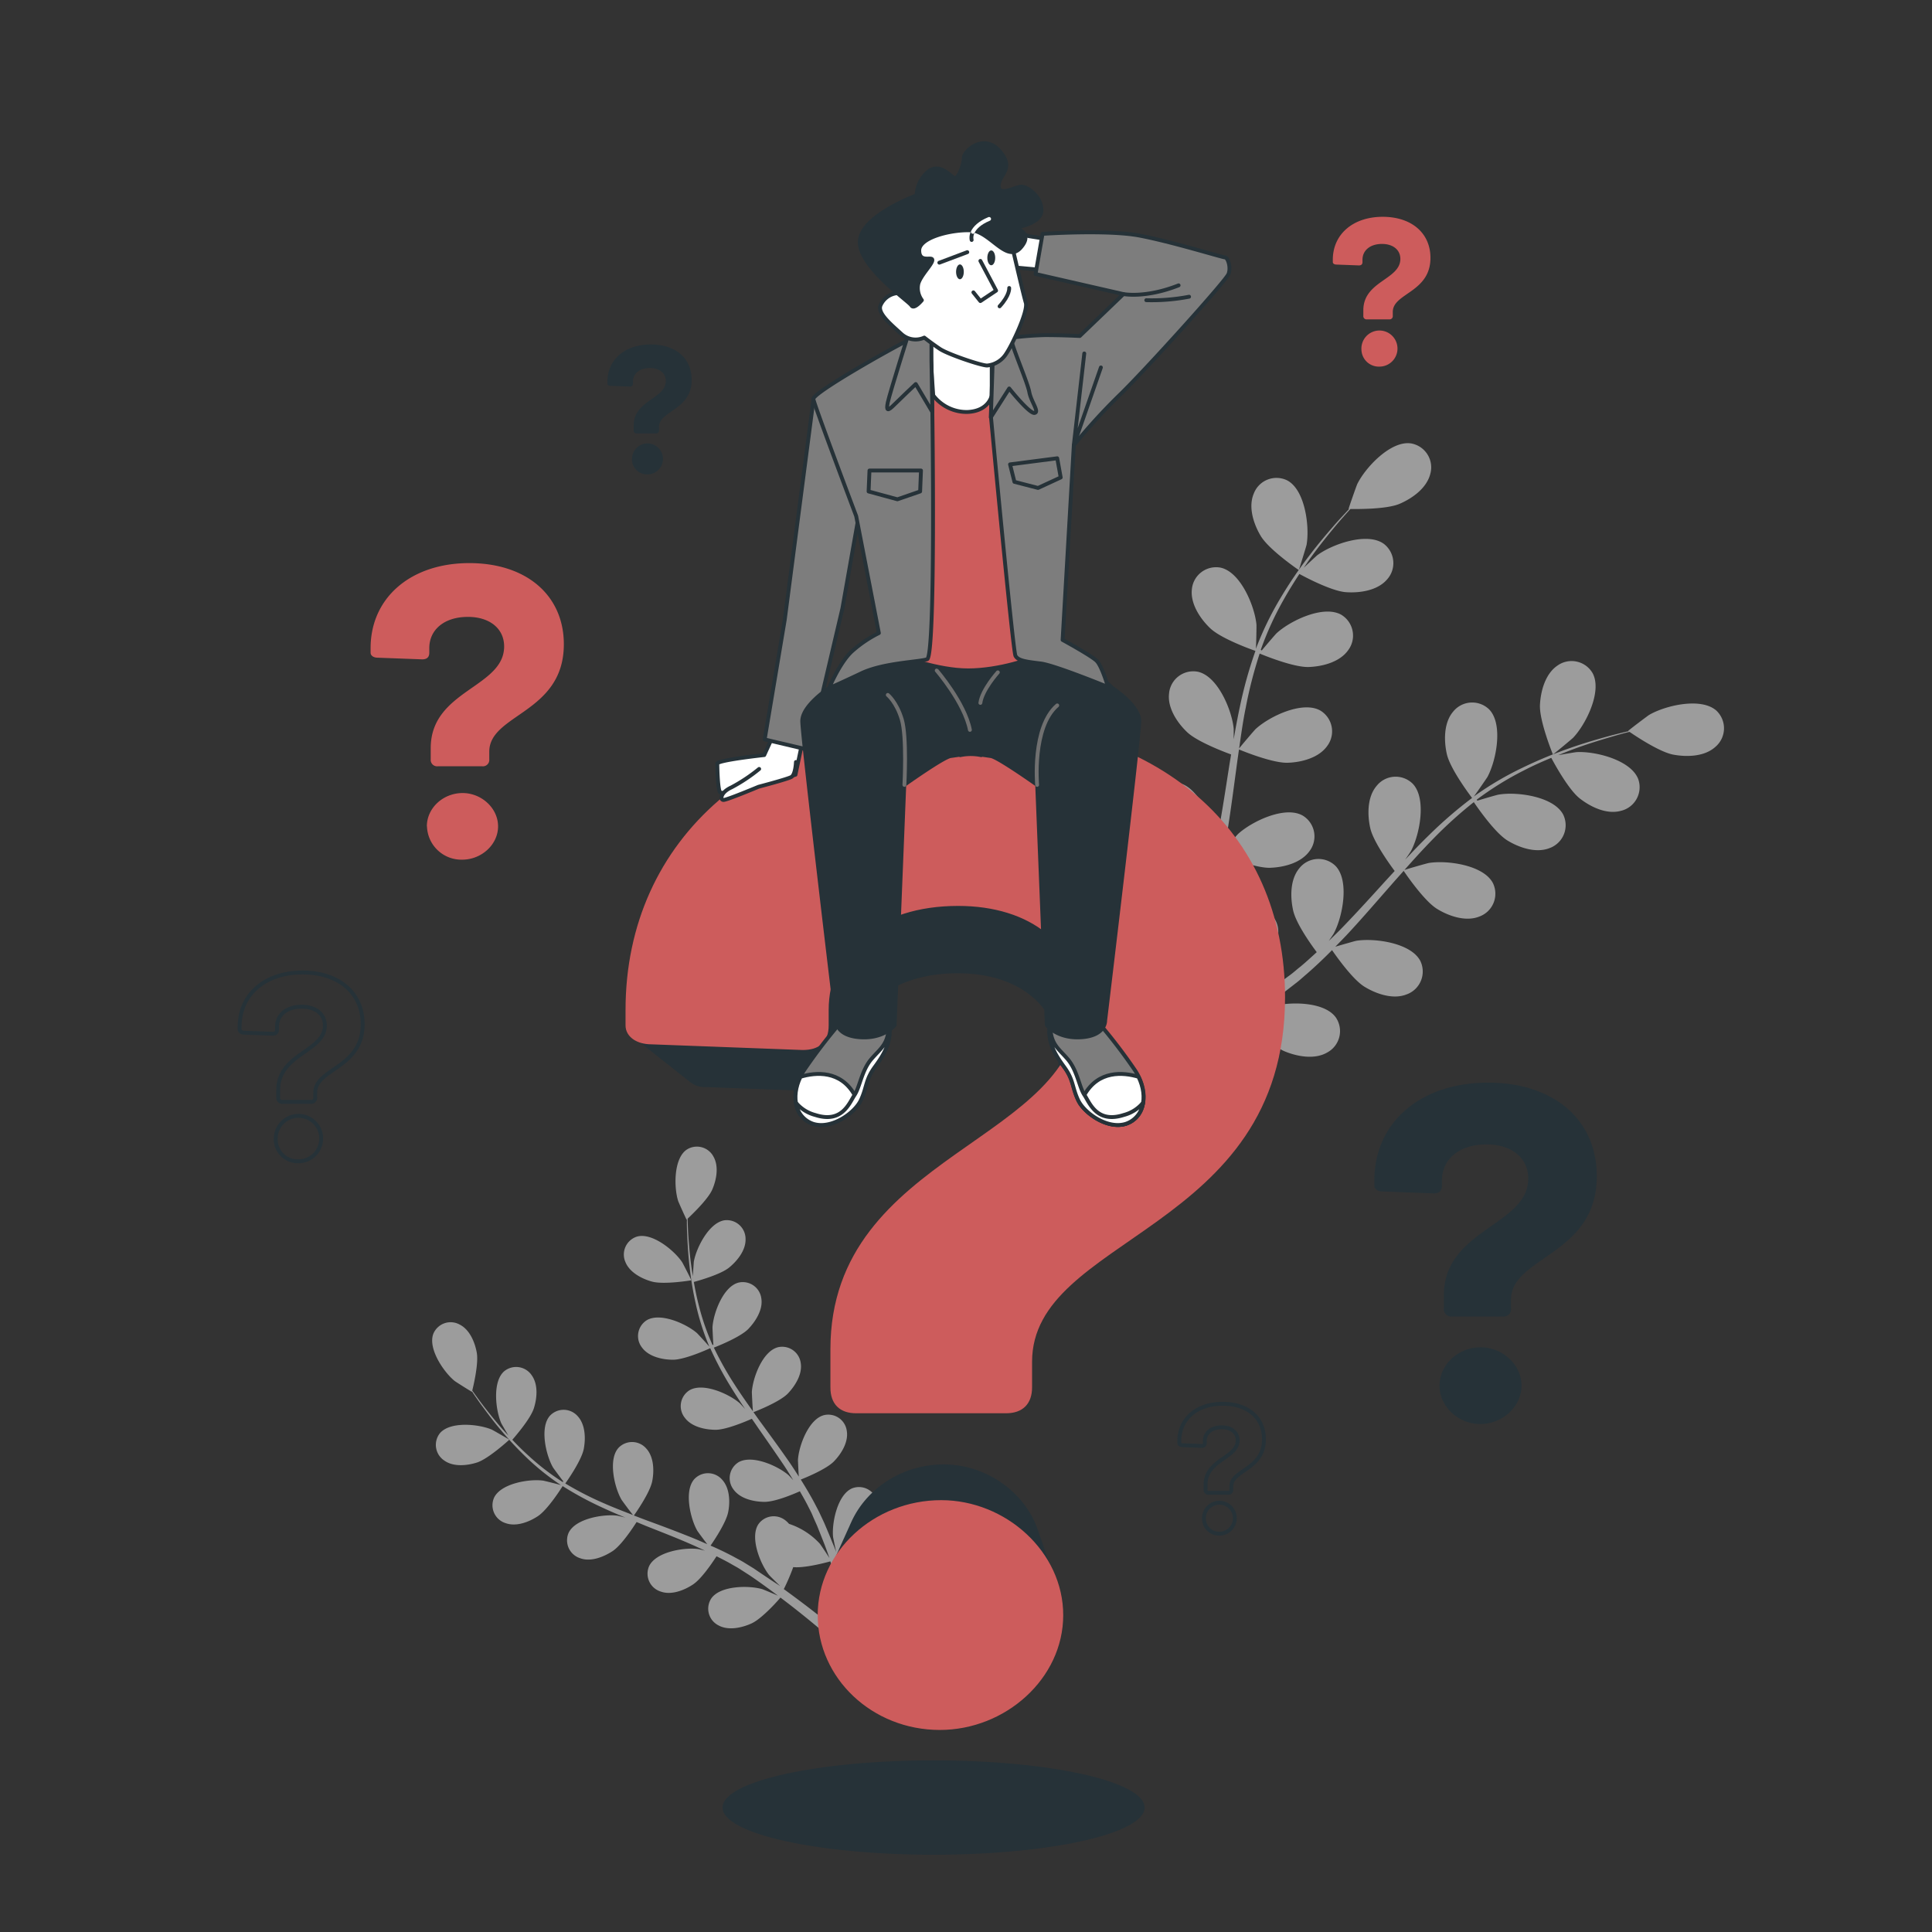<svg xmlns="http://www.w3.org/2000/svg" viewBox="0 0 500 500"><rect x="0" y="0" width="500" height="500" fill="#333333" stroke="none"/><g fill="#9c9c9c"><path d="M123.5 378.48c3-1 8.32-5.89 8.32-5.9s-4.28-2.49-4.57-2.61c-3.37-1.42-10.72-2.18-13.39.93A4.86 4.86 0 0 0 115 378c2.36 1.68 5.9 1.32 8.5.48Zm55.41-47.14c.07 0-2.2-4.43-2.38-4.7-2-3-7.74-7.73-11.68-6.61a4.86 4.86 0 0 0-3 6.57c1.07 2.68 4.22 4.34 6.86 5.07 3.1.86 10.19-.32 10.2-.33Z"/><path d="M139.19 392.39c2.58-1.69 6.14-7.34 6.42-7.79a85.51 85.51 0 0 0 10.06 5.46c2 .94 4.08 1.83 6.16 2.69-1-.26-1.91-.47-2-.49-3.63-.48-10.92.73-12.67 4.43a4.85 4.85 0 0 0 3 6.58c2.72 1 6-.31 8.33-1.81s5.45-6.29 6.26-7.56l2.4 1c3.85 1.53 7.69 3 11.42 4.64 1.31.56 2.58 1.17 3.86 1.76-.9-.22-1.65-.4-1.77-.41-3.63-.48-10.91.73-12.67 4.43a4.84 4.84 0 0 0 3 6.57c2.73 1 6.05-.31 8.33-1.81s5.14-5.82 6.12-7.32c1.28.65 2.57 1.3 3.79 2 .82.49 1.65.9 2.45 1.44l2.38 1.53c1.47 1 3 2.08 4.42 3.12 1 .72 1.92 1.42 2.86 2.12-1.3-.57-3.87-1.65-4.1-1.71-3.51-1-10.9-.93-13.19 2.46a4.84 4.84 0 0 0 1.94 6.95c2.54 1.37 6 .61 8.51-.53 2.73-1.25 7-6.08 7.48-6.69 1.55 1.17 3.05 2.32 4.44 3.43 4.06 3.21 7.44 6.1 10 8.36l2-1.82c-2.68-2.26-6.26-5.2-10.57-8.46a331.35 331.35 0 0 0-5-3.7 53.26 53.26 0 0 0 2.44-5.69c3.07.31 8.85-1.28 9.6-1.49.65 1.83 1.26 3.62 1.81 5.31 1.58 4.83 2.79 9 3.68 12.31l2.24-2c-.93-3.09-2.13-6.86-3.62-11.11-.65-1.86-1.38-3.83-2.16-5.85.69-.39 6.25-3.63 8-6.07 1.59-2.22 3-5.49 2.14-8.26a4.86 4.86 0 0 0-6.45-3.23c-3.77 1.61-5.27 8.84-4.94 12.48 0 .22.5 2.53.82 4-.32-.83-.62-1.63-1-2.47-.66-1.68-1.37-3.33-2.12-5.11-.4-.85-.79-1.7-1.2-2.56s-.89-1.73-1.34-2.61c-1.07-2-2.26-4-3.51-6 1.47-.58 6.64-2.72 8.56-4.68s3.8-5 3.36-7.83a4.84 4.84 0 0 0-5.88-4.17c-4 1-6.55 7.94-6.77 11.59 0 .22.12 2.86.22 4.31-.76-1.18-1.51-2.36-2.31-3.53-2.32-3.37-4.78-6.71-7.21-10.05-.75-1-1.48-2.05-2.21-3.08.52-.2 6.72-2.61 8.87-4.8 1.91-2 3.8-5 3.37-7.84a4.85 4.85 0 0 0-5.89-4.17c-4 1-6.55 7.94-6.77 11.59 0 .28.18 4.07.28 5-1.62-2.27-3.21-4.54-4.69-6.84a83.63 83.63 0 0 1-5.42-9.65c.24-.09 6.72-2.58 8.92-4.83 1.91-2 3.8-5 3.37-7.83a4.84 4.84 0 0 0-5.88-4.17c-4 1-6.55 7.94-6.77 11.59 0 .24.13 3.13.23 4.5l-.22.06a61.73 61.73 0 0 1-3.62-10.53c-.51-2-.89-3.91-1.22-5.78 1.25-.34 7-1.95 9.18-3.76s4.32-4.53 4.21-7.42a4.86 4.86 0 0 0-5.4-4.79c-4.05.57-7.38 7.17-8 10.78 0 .19-.16 2.22-.23 3.7-.13-.85-.29-1.72-.4-2.54-.43-3.07-.64-5.9-.81-8.41-.08-1.43-.12-2.73-.15-3.94 1.05-1 5.27-5 6.37-7.53s1.75-6 .32-8.52a4.85 4.85 0 0 0-7-1.77c-3.34 2.38-3.25 9.77-2.14 13.26.1.3 2.13 4.84 2.19 4.79l.06-.06c0 1.16 0 2.41.08 3.78.11 2.52.25 5.37.62 8.46a86.28 86.28 0 0 0 1.66 9.9 62.56 62.56 0 0 0 3.42 10.71l.06.12c-.78-.91-3.05-3.38-3.25-3.55-2.76-2.4-9.51-5.41-13-3.29a4.84 4.84 0 0 0-1.15 7.12c1.74 2.31 5.21 3.08 7.95 3.09 3.08 0 9.16-2.75 9.65-3a85.78 85.78 0 0 0 5.38 10.11c1.16 1.89 2.39 3.77 3.65 5.63-.7-.76-1.33-1.44-1.43-1.53-2.76-2.39-9.51-5.41-13-3.29a4.84 4.84 0 0 0-1.15 7.12c1.73 2.32 5.21 3.08 7.95 3.09s8-2.24 9.38-2.85c.49.71 1 1.43 1.47 2.14 2.36 3.39 4.73 6.78 7 10.16.79 1.2 1.52 2.4 2.25 3.6-.62-.68-1.15-1.24-1.24-1.32-2.76-2.4-9.51-5.41-13-3.29a4.84 4.84 0 0 0-1.14 7.12c1.73 2.31 5.21 3.08 7.94 3.09s7.5-2 9.14-2.74c.72 1.25 1.44 2.5 2.07 3.75.42.86.88 1.66 1.24 2.55s.77 1.74 1.14 2.59c.67 1.68 1.36 3.4 2 5.05.43 1.14.82 2.24 1.21 3.34-.76-1.2-2.32-3.51-2.47-3.69a18.78 18.78 0 0 0-8-5.16 5.46 5.46 0 0 0-.76-.76 4.85 4.85 0 0 0-7.16.86c-2.26 3.42.48 10.28 2.77 13.14.13.17 1.8 1.83 2.87 2.86l-2.26-1.47c-1.47-1-3-2-4.58-3.09l-2.41-1.48c-.8-.51-1.7-.95-2.56-1.43-2-1.08-4.09-2.08-6.21-3 .9-1.29 4-5.92 4.55-8.62s.42-6.24-1.51-8.39a4.85 4.85 0 0 0-7.21-.23c-2.75 3-1.08 10.23.74 13.4.12.2 1.68 2.32 2.57 3.47-1.28-.56-2.56-1.13-3.87-1.66-3.8-1.53-7.69-3-11.56-4.41-1.19-.44-2.37-.9-3.55-1.35.33-.45 4.17-5.88 4.75-8.9.52-2.68.43-6.24-1.51-8.39a4.85 4.85 0 0 0-7.21-.23c-2.75 3-1.08 10.23.75 13.4.13.24 2.39 3.29 3 4-2.6-1-5.18-2-7.69-3.11a83.48 83.48 0 0 1-9.84-5.06c.15-.21 4.19-5.86 4.78-8.95.51-2.68.42-6.24-1.51-8.39a4.85 4.85 0 0 0-7.21-.23c-2.75 3-1.08 10.23.74 13.4.12.21 1.84 2.54 2.69 3.63l-.16.17a62.28 62.28 0 0 1-8.82-6.79 69.301 69.301 0 0 1-4.22-4.15c.86-1 4.74-5.47 5.59-8.2s1.1-6.16-.58-8.5a4.86 4.86 0 0 0-7.15-1c-3.06 2.72-2.19 10.06-.73 13.41.08.18 1.1 1.94 1.86 3.21-.58-.63-1.19-1.27-1.74-1.89-2-2.32-3.79-4.57-5.31-6.58-.86-1.15-1.61-2.2-2.31-3.19.35-1.4 1.67-7.05 1.17-9.8s-1.86-6-4.44-7.28a4.84 4.84 0 0 0-6.8 2.38c-1.47 3.82 2.68 9.93 5.52 12.23.25.2 4.45 2.86 4.47 2.79a.64.64 0 0 0 0-.09c.65 1 1.36 2 2.15 3.12 1.48 2 3.18 4.34 5.19 6.71a87.5 87.5 0 0 0 6.85 7.35 63.65 63.65 0 0 0 8.75 7l.12.07c-1.15-.33-4.41-1.14-4.67-1.17-3.63-.48-10.91.73-12.67 4.43a4.85 4.85 0 0 0 3 6.58c2.73.98 6.05-.29 8.33-1.8Zm187.09-253.68c2.14 3.58 9.85 8.83 9.86 8.83s1.92-6.13 2-6.54c.82-4.67-.34-14.19-5-16.67a6.29 6.29 0 0 0-8.69 3.48c-1.45 3.48.01 7.86 1.83 10.9Zm75.61 56.54c0 .09 5-4.06 5.27-4.36 3.27-3.45 7.55-12 5-16.69a6.29 6.29 0 0 0-9.17-1.89c-3.09 2.13-4.28 6.59-4.45 10.13-.19 4.16 3.35 12.8 3.35 12.81Z"/><path d="M313.19 162.58c2.89 2.77 11.07 5.65 11.72 5.87a111.48 111.48 0 0 0-4 14.31c-.61 2.82-1.14 5.69-1.63 8.57v-2.73c-.44-4.72-4.07-13.6-9.26-14.75a6.29 6.29 0 0 0-7.47 5.65c-.44 3.73 2.14 7.57 4.7 10s9.52 5.09 11.36 5.75c-.18 1.1-.37 2.21-.54 3.31-.83 5.31-1.63 10.61-2.58 15.79-.33 1.82-.73 3.61-1.12 5.4v-2.36c-.44-4.73-4.07-13.6-9.26-14.76a6.29 6.29 0 0 0-7.46 5.66c-.44 3.72 2.13 7.56 4.69 10s8.85 4.82 11 5.62c-.45 1.82-.9 3.64-1.42 5.38-.39 1.18-.67 2.34-1.12 3.51l-1.26 3.45c-.87 2.16-1.76 4.4-2.67 6.5-.62 1.45-1.24 2.83-1.86 4.22.35-1.81 1-5.37 1-5.67.28-4.74-2-14.06-6.92-16a6.29 6.29 0 0 0-8.24 4.46c-1 3.61 1 7.8 3.12 10.61 2.38 3.1 9.71 7.06 10.63 7.55-1 2.29-2.06 4.52-3.06 6.6-2.9 6.07-5.58 11.17-7.7 15.08l2.89 2.06c2.1-4 4.78-9.41 7.66-15.81 1.06-2.33 2.15-4.84 3.24-7.43a66.24 66.24 0 0 0 7.9 1.45c.5 4 4.17 10.84 4.65 11.72-2.13 1.35-4.21 2.64-6.2 3.82-5.65 3.4-10.62 6.14-14.51 8.21l3.15 2.25c3.65-2.06 8.07-4.66 13-7.77 2.17-1.36 4.46-2.86 6.79-4.42.69.76 6.39 6.86 10 8.38 3.27 1.37 7.81 2.22 11.06.33a6.28 6.28 0 0 0 2.23-9.09c-3.12-4.31-12.7-4.12-17.22-2.65-.26.09-3.05 1.35-4.79 2.18.95-.64 1.88-1.26 2.85-1.93 1.93-1.32 3.82-2.69 5.85-4.15l2.9-2.25c1-.74 1.93-1.63 2.91-2.45 2.23-1.94 4.4-4 6.53-6.16 1.16 1.68 5.36 7.61 8.39 9.47s7.39 3.38 10.88 2a6.29 6.29 0 0 0 3.59-8.65c-2.43-4.73-11.94-6-16.62-5.23-.29.05-3.59 1-5.39 1.52 1.27-1.29 2.55-2.58 3.79-3.94 3.6-3.9 7.12-8 10.64-12 1.08-1.24 2.18-2.46 3.26-3.68.41.6 5.24 7.75 8.64 9.84 3 1.85 7.39 3.38 10.89 2a6.29 6.29 0 0 0 3.58-8.65c-2.43-4.73-11.94-6-16.62-5.23-.35.05-5.1 1.4-6.29 1.8 2.4-2.7 4.81-5.37 7.3-7.91a111 111 0 0 1 10.65-9.64c.19.28 5.2 7.77 8.68 9.91 3 1.85 7.39 3.37 10.89 2a6.29 6.29 0 0 0 3.58-8.65c-2.43-4.73-11.94-6-16.62-5.22-.31 0-3.92 1.07-5.63 1.59l-.14-.27a81.39 81.39 0 0 1 12.29-7.61c2.36-1.22 4.68-2.25 7-3.21.79 1.49 4.48 8.26 7.4 10.53s7 4.17 10.6 3.19a6.29 6.29 0 0 0 4.51-8.2c-1.9-5-11.2-7.28-15.94-7-.26 0-2.87.45-4.76.78 1-.41 2.1-.86 3.1-1.24 3.76-1.43 7.28-2.51 10.42-3.44 1.78-.52 3.41-1 4.93-1.34 1.54 1.06 7.79 5.25 11.37 5.9s8.11.49 10.87-2.05a6.29 6.29 0 0 0 .22-9.36c-4-3.53-13.29-1.29-17.38 1.11-.36.21-5.51 4.1-5.43 4.16l.09.06c-1.47.34-3.05.73-4.77 1.18-3.15.87-6.72 1.88-10.52 3.23a113.05 113.05 0 0 0-12.06 5 82.81 82.81 0 0 0-12.57 7.4l-.13.11c.92-1.25 3.4-4.83 3.56-5.13 2.24-4.19 4.11-13.59.42-17.42a6.31 6.31 0 0 0-9.35.6c-2.42 2.87-2.39 7.49-1.61 10.95.88 3.9 6.11 10.81 6.53 11.36a111.52 111.52 0 0 0-11.24 9.72c-2.07 2-4.08 4.12-6.08 6.25.77-1.11 1.44-2.11 1.52-2.26 2.24-4.18 4.11-13.59.42-17.41a6.28 6.28 0 0 0-9.34.6c-2.43 2.86-2.4 7.48-1.62 10.94s5.14 9.5 6.31 11.06l-2.28 2.47c-3.62 4-7.21 7.95-10.86 11.74-1.28 1.34-2.6 2.61-3.91 3.89.68-1 1.25-1.82 1.32-2 2.24-4.18 4.11-13.59.42-17.41a6.3 6.3 0 0 0-9.35.59c-2.42 2.87-2.39 7.49-1.61 10.95s4.71 8.91 6.1 10.78c-1.38 1.26-2.76 2.53-4.16 3.7-1 .77-1.85 1.58-2.87 2.31l-2.95 2.18c-1.92 1.33-3.9 2.7-5.81 3.95-1.33.87-2.6 1.68-3.89 2.5 1.3-1.32 3.78-3.95 4-4.19a24.48 24.48 0 0 0 4.24-11.58 7.55 7.55 0 0 0 .74-1.18 6.3 6.3 0 0 0-3.16-8.82c-5-1.87-12.87 3.57-15.82 7.29-.18.22-1.8 2.81-2.8 4.46.44-1.06.88-2.08 1.32-3.18.88-2.16 1.7-4.34 2.58-6.69.39-1.15.79-2.31 1.18-3.48s.71-2.42 1.08-3.64c.79-2.86 1.45-5.78 2.05-8.75 1.89.77 8.66 3.4 12.22 3.28s8-1.26 10.19-4.33a6.29 6.29 0 0 0-1.79-9.19c-4.63-2.61-13.26 1.58-16.74 4.8-.22.21-2.46 2.8-3.66 4.25.34-1.78.7-3.56 1-5.38.84-5.25 1.53-10.58 2.25-15.9.21-1.63.45-3.25.68-4.87.67.28 8.65 3.58 12.64 3.44 3.54-.12 8-1.26 10.18-4.33a6.29 6.29 0 0 0-1.78-9.19c-4.64-2.6-13.27 1.58-16.75 4.81-.26.24-3.48 4-4.25 5 .51-3.57 1-7.13 1.72-10.62a112 112 0 0 1 3.59-13.93c.31.13 8.62 3.62 12.71 3.48 3.54-.13 8-1.26 10.18-4.33a6.3 6.3 0 0 0-1.78-9.2c-4.64-2.6-13.26 1.58-16.75 4.81-.23.21-2.68 3.06-3.82 4.44l-.26-.15a80.67 80.67 0 0 1 6-13.12c1.3-2.32 2.66-4.47 4-6.53 1.48.81 8.29 4.42 12 4.71 3.54.26 8.11-.38 10.6-3.19a6.29 6.29 0 0 0-.77-9.33c-4.32-3.1-13.35.11-17.17 2.94-.2.15-2.14 1.94-3.53 3.27.63-.92 1.27-1.88 1.9-2.75 2.34-3.26 4.69-6.11 6.78-8.62 1.21-1.41 2.33-2.67 3.38-3.83 1.87 0 9.4.08 12.74-1.35s7-4.07 7.94-7.71a6.29 6.29 0 0 0-5-7.93c-5.26-.76-11.8 6.26-13.89 10.52-.18.37-2.33 6.46-2.24 6.46h.12c-1 1.1-2.15 2.29-3.33 3.62-2.15 2.46-4.57 5.27-7 8.49a112.39 112.39 0 0 0-7.33 10.79 82.25 82.25 0 0 0-6.39 13.11l-.06.17c.09-1.56.17-5.91.14-6.25-.44-4.73-4.07-13.6-9.26-14.75a6.29 6.29 0 0 0-7.46 5.65c-.39 3.73 2.18 7.57 4.74 10.02Z"/></g><path fill="#263238" d="M373.67 338.61v-3.35c0-17.25 21.84-18 21.84-30.28 0-5.33-4.34-8.81-10.8-8.81-7.07 0-11.54 3.85-11.54 9.31v1.37c0 1.36-.74 2-2.11 2l-13.27-.5c-1.24 0-2.11-.62-2.11-1.48v-1.37c0-15 11.91-25.31 29.41-25.31 17.12 0 28.16 9.68 28.16 24.19 0 20.6-22.21 20.73-22.21 32v2.23a1.9 1.9 0 0 1-2.11 2.11h-13.15a1.9 1.9 0 0 1-2.11-2.11Zm-1.12 20c0-5.46 4.84-9.93 10.67-9.93 5.59 0 10.55 4.47 10.55 9.93s-5 9.93-10.67 9.93-10.55-4.49-10.55-9.95Z"/><path fill="#cd5c5c" d="M111.47 196.51v-2.91c0-15 19-15.63 19-26.3 0-4.64-3.77-7.65-9.37-7.65-6.15 0-10 3.34-10 8.08v1.19c0 1.18-.64 1.72-1.83 1.72l-11.53-.43c-1.08 0-1.83-.54-1.83-1.29v-1.19c0-13 10.34-22 25.54-22 14.87 0 24.47 8.41 24.47 21 0 17.89-19.3 18-19.3 27.81v1.94a1.65 1.65 0 0 1-1.83 1.83H113.3a1.65 1.65 0 0 1-1.83-1.8Zm-1 17.35c0-4.74 4.2-8.62 9.26-8.62 4.85 0 9.17 3.88 9.17 8.62s-4.32 8.62-9.27 8.62a8.91 8.91 0 0 1-9.13-8.62Zm242.36-132.1v-1.47c0-7.57 9.58-7.9 9.58-13.29 0-2.34-1.91-3.87-4.74-3.87-3.1 0-5.06 1.69-5.06 4.09v.6c0 .6-.33.87-.93.87l-5.82-.22c-.55 0-.93-.27-.93-.65v-.6c0-6.59 5.23-11.11 12.91-11.11 7.51 0 12.36 4.25 12.36 10.62 0 9-9.75 9.09-9.75 14v1a.83.83 0 0 1-.93.92h-5.77a.82.82 0 0 1-.92-.89Zm-.49 8.77a4.67 4.67 0 1 1 4.66 4.35 4.5 4.5 0 0 1-4.66-4.35Z"/><path fill="none" stroke="#263238" stroke-miterlimit="10" d="M72 284v-1.85c0-9.54 12.08-9.95 12.08-16.75 0-2.95-2.4-4.87-6-4.87-3.91 0-6.38 2.13-6.38 5.15v.75c0 .76-.41 1.1-1.17 1.1l-7.34-.27c-.69 0-1.17-.35-1.17-.83v-.75c0-8.3 6.59-14 16.27-14 9.47 0 15.57 5.35 15.57 13.38 0 11.39-12.28 11.46-12.28 17.71V284a1.05 1.05 0 0 1-1.17 1.17h-7.26A1.05 1.05 0 0 1 72 284Zm-.62 11.05a5.88 5.88 0 1 1 5.84 5.49 5.68 5.68 0 0 1-5.86-5.49Z"/><path fill="#263238" d="M164 111.38v-1.27c0-6.56 8.31-6.85 8.31-11.52 0-2-1.65-3.35-4.11-3.35-2.69 0-4.39 1.46-4.39 3.54v.52c0 .52-.28.75-.8.75l-5-.19c-.47 0-.8-.23-.8-.56v-.52c0-5.71 4.53-9.63 11.18-9.63S179 92.83 179 98.35c0 7.84-8.45 7.89-8.45 12.18v.85a.72.72 0 0 1-.8.8h-5a.72.72 0 0 1-.75-.8Zm-.42 7.6a4 4 0 1 1 4 3.78 3.9 3.9 0 0 1-4.03-3.76Z"/><path fill="none" stroke="#263238" stroke-miterlimit="10" d="M312 385.53v-1.27c0-6.56 8.31-6.84 8.31-11.52 0-2-1.65-3.35-4.11-3.35-2.69 0-4.39 1.46-4.39 3.54v.52c0 .52-.28.76-.8.76l-5-.19c-.47 0-.8-.24-.8-.57v-.52c0-5.71 4.53-9.63 11.18-9.63s10.72 3.68 10.72 9.21c0 7.83-8.45 7.88-8.45 12.17v.85a.73.73 0 0 1-.8.81h-5a.73.73 0 0 1-.86-.81Zm-.42 7.6a4 4 0 1 1 4 3.78 3.9 3.9 0 0 1-3.99-3.78Z"/><path fill="#263238" d="M272.85 408.29c-.07-.21-.14-.42-.22-.63s-.14-.43-.22-.64-.14-.42-.22-.63-.14-.43-.22-.64-.14-.42-.22-.63-.14-.43-.22-.64l-.22-.63c-.07-.22-.15-.43-.22-.64l-.22-.63c-.07-.22-.15-.43-.22-.64l-.22-.63c-.07-.22-.15-.43-.22-.64L270 400c-.07-.22-.15-.43-.22-.64l-.23-.63c-.07-.22-.14-.43-.22-.64s-.14-.42-.22-.63-.14-.43-.22-.64-.14-.42-.22-.63c-3.26-9.92-13.34-17.2-24.43-17.2-10.75 0-20.1 6.26-24 15.08-.1.2-.19.41-.28.61l-.27.62c-.1.2-.19.4-.28.61s-.19.41-.28.61l-.27.61c-.1.21-.19.41-.28.62s-.19.4-.28.61-.19.4-.28.61l-.27.61c-.1.2-.19.41-.28.61s-.19.41-.28.61l-.27.62c-.1.2-.19.4-.28.61s-.19.41-.28.61l-.27.61c-.1.21-.19.41-.28.62s-.19.4-.28.61l-.27.61c-.1.2-.19.41-.28.61s-.19.41-.28.62a27.21 27.21 0 0 0-2.58 11.68c0 16.1 13.9 29.26 31.09 29.26 16.82 0 31.45-13.16 31.45-29.26a26.42 26.42 0 0 0-1.59-9c-.07-.29-.14-.5-.22-.71ZM249.06 186.8c-51.57 0-86.68 30.35-86.68 74.61v4a3.84 3.84 0 0 0 1.9 3.26 4.91 4.91 0 0 0 .7.56 4.38 4.38 0 0 0 .71.56 4.38 4.38 0 0 0 .71.56 4 4 0 0 0 .71.56 4.3 4.3 0 0 0 .7.56 4.43 4.43 0 0 0 .71.57 5 5 0 0 0 .71.56 4.5 4.5 0 0 0 .71.56 4.41 4.41 0 0 0 .7.56 4.65 4.65 0 0 0 .77.6 5.63 5.63 0 0 0 .65.51 5 5 0 0 0 .71.56 4.91 4.91 0 0 0 .7.56 5 5 0 0 0 .71.56 4.5 4.5 0 0 0 .71.56 4.41 4.41 0 0 0 .7.56 4.5 4.5 0 0 0 .71.56 4.41 4.41 0 0 0 .7.56 5 5 0 0 0 .71.56 4.41 4.41 0 0 0 .7.56 5.89 5.89 0 0 0 4.2 1.46l32.16 1.2c3.31 0 5.11-1.5 5.11-4.81v-3.3c0-13.23 10.82-22.54 28-22.54 15.63 0 26.15 8.41 26.15 21.34a23.1 23.1 0 0 1-.42 4.39c-16.14 21.16-58.15 30.49-58.15 71.56v9.88c0 4 2.19 6.21 6.22 6.21h38.72c4 0 6.22-2.19 6.22-6.21v-6.59c0-33.28 65.47-33.65 65.47-94.36 0-42.78-32.56-71.3-83.03-71.3Z"/><path fill="#cd5c5c" stroke="#cd5c5c" stroke-miterlimit="10" d="M215.41 359.07v-9.88c0-50.84 64.37-53 64.37-89.24 0-15.73-12.8-26-31.82-26-20.85 0-34 11.34-34 27.43v4c0 4-2.2 5.86-6.22 5.86l-39.14-1.47c-3.65 0-6.21-1.83-6.21-4.39v-4c0-44.26 35.11-74.61 86.68-74.61 50.47 0 83 28.52 83 71.32 0 60.71-65.47 61.08-65.47 94.36v6.59c0 4-2.2 6.21-6.22 6.21h-38.75c-4.03.03-6.22-2.16-6.22-6.18ZM212.12 418c0-16.09 14.26-29.26 31.45-29.26 16.46 0 31.09 13.17 31.09 29.26s-14.66 29.21-31.45 29.21c-17.21 0-31.09-13.16-31.09-29.21Z"/><ellipse cx="241.61" cy="467.79" fill="#263238" rx="54.61" ry="12.21"/><path fill="#fff" stroke="#263238" stroke-linecap="round" stroke-linejoin="round" d="m199.87 190.85-2.09 4.56s-12.14 1.31-12.14 2.22.13 7.18.79 7.44a2.15 2.15 0 0 0 1.56 0l17.88-4.57 1.7-8.09Z"/><path fill="#fff" stroke="#263238" stroke-linecap="round" stroke-linejoin="round" d="M196.47 199a43.45 43.45 0 0 1-7.15 4.76c-2.89 1.3-3 3.27-2.08 3.27s9.08-3.42 9.08-3.42 7.41-1.94 8.48-2.53 1.19-3.87 1.19-3.87"/><path fill="#7d7d7d" stroke="#263238" stroke-linecap="round" stroke-linejoin="round" d="m210.55 103.23-7.46 57.18-5.19 30.96 11.52 2.72 8.59-36.62 4.07-23.05-11.53-31.19z"/><path fill="#fff" stroke="#263238" stroke-linecap="round" stroke-linejoin="round" d="m270.75 61.83-4.55-.72-9.32-3.53-.34 11.07 14.45 1.33-.24-8.15z"/><path fill="#7d7d7d" stroke="#263238" stroke-linecap="round" stroke-linejoin="round" d="M217.56 264.6a140.28 140.28 0 0 0-9.49 12.4c-3.85 5.88-2.49 12.2 2.26 13.79s10.84-2.72 12.43-6.11 1.13-5.19 3.61-8.58 4.52-6.78 3.62-11.3-9.99-3.36-12.43-.2Z"/><path fill="#fff" stroke="#263238" stroke-linecap="round" stroke-linejoin="round" d="M222.3 285.53c-.32-.68-.69-1.4-1.13-2.17-3.63-6.39-10-5.88-14-4.69-2.63 5.37-1.13 10.71 3.18 12.15s9.87-2.08 11.95-5.29Z"/><path fill="#fff" stroke="#263238" stroke-linecap="round" stroke-linejoin="round" d="M221.17 283.36c-1.35 2-3.16 7.46-10.17 5.2a9.66 9.66 0 0 1-5-3.15 6.59 6.59 0 0 0 4.37 5.41c4.74 1.58 10.84-2.72 12.43-6.11s1.13-5.19 3.61-8.58 4.52-6.78 3.62-11.3c0 5.42-2 6.32-4.52 9.26s-2.98 7.23-4.34 9.27Z"/><path fill="#7d7d7d" stroke="#263238" stroke-linecap="round" stroke-linejoin="round" d="M284.25 264.6a140.28 140.28 0 0 1 9.49 12.4c3.85 5.88 2.49 12.2-2.26 13.79s-10.84-2.72-12.43-6.11-1.13-5.19-3.61-8.58-4.52-6.78-3.62-11.3 9.95-3.36 12.43-.2Z"/><path fill="#fff" stroke="#263238" stroke-linecap="round" stroke-linejoin="round" d="M279.52 285.53c.31-.68.68-1.4 1.12-2.17 3.63-6.39 10-5.88 14-4.69 2.63 5.37 1.13 10.71-3.18 12.15s-9.87-2.08-11.94-5.29Z"/><path fill="#fff" stroke="#263238" stroke-linecap="round" stroke-linejoin="round" d="M280.64 283.36c1.35 2 3.16 7.46 10.17 5.2a9.66 9.66 0 0 0 5-3.15 6.59 6.59 0 0 1-4.37 5.41c-4.74 1.58-10.84-2.72-12.43-6.11s-1.13-5.19-3.61-8.58-4.52-6.78-3.62-11.3c0 5.42 2 6.32 4.52 9.26s2.98 7.23 4.34 9.27Z"/><path fill="#263238" stroke="#263238" stroke-linecap="round" stroke-linejoin="round" d="M294.85 186.63c0-4.07-7-8.59-7-8.59-10.55-10.73-29.59-9.31-36.62-8.35-7-1-26.06-2.38-36.61 8.35 0 0-7 4.52-7 8.59s8.82 77.52 8.82 77.52-.23 3.84 6.1 4.29 9-3.16 9-3.16l2.49-62.15s10.17-7.24 12-7.46c.66-.09 1.52-.23 2.48-.35v.12a13.3 13.3 0 0 1 5.43 0v-.12c1 .12 1.81.26 2.48.35 1.81.22 12 7.46 12 7.46l2.49 62.15s2.71 3.61 9 3.16 6.1-4.29 6.1-4.29 8.84-73.45 8.84-77.52Z"/><path fill="none" stroke="#707070" stroke-linecap="round" stroke-linejoin="round" d="M268.41 203.13s-1.36-14.92 5.2-20.57m-39.55 20.57s.68-12.43-.68-16.95-3.62-6.33-3.62-6.33m12.66-6.33s7.23 8.36 8.59 15.37m7.23-14.89s-4.07 4.52-4.52 7.91"/><path fill="#cd5c5c" stroke="#263238" stroke-linecap="round" stroke-linejoin="round" d="M248.07 86.06s-6.55-.91-8.81 1.35S229.31 98 229.31 98l4.07 71.87s9.27 3.62 17.18 3.62 16.95-2.94 19-4.52.23-78.65.23-78.65-16.79-4.94-21.72-4.26Z"/><path fill="#7d7d7d" stroke="#263238" stroke-linecap="round" stroke-linejoin="round" d="M260.05 87.64a82.4 82.4 0 0 1 10.39-.91c4.52 0 9 .23 9 .23l11.3-10.85-22.74-5.2 1.81-10.39s16.72-1.13 25.08.45 21.47 5.65 22.15 5.65 1.58 2.49.9 4.29-21.94 25.32-28.29 31.42a155.92 155.92 0 0 0-11.75 12.88l-2.9 50.4s7.46 4.07 8.82 5.42 2.94 6.78 2.94 6.78-13.79-5.65-17.41-6.1-5.87-.68-6.55-2-6.33-61.7-6.33-61.7l.23-19.21s-.04-1.16 3.35-1.16Z"/><path fill="none" stroke="#263238" stroke-linecap="round" stroke-linejoin="round" d="m273.61 118.6-12.21 1.58 1.13 4.52 6.11 1.58 5.87-2.71-.9-4.97zm7-27.12-2.71 23.73 7.01-20.11m5.87-18.99s5.65 1.13 14.24-2.26m-8.36 3.84a51.07 51.07 0 0 0 11.07-.9"/><path fill="#fff" stroke="#263238" stroke-linecap="round" stroke-linejoin="round" d="m240.39 85.83 1.13 16.5a10.87 10.87 0 0 0 8.81 4.29c5.65-.22 6.33-4.29 6.33-4.29V88.77Z"/><path fill="#7d7d7d" stroke="#263238" stroke-linecap="round" stroke-linejoin="round" d="m256.88 94.42-.45 13.58 4.75-7.46s5.2 6.55 6.55 6.33-.9-2.94-1.35-5.42-4.3-11.31-4.75-13.79-4.75-2.94-5-1.81a11.54 11.54 0 0 0 0 2.94Zm-15.59 12.2s.9 63.28-1.36 64-11.3.91-17 3.62-8.36 3.84-8.36 3.84 2.71-6.55 5.88-9.49a31.21 31.21 0 0 1 7-4.75l-5.87-30.28s-10.85-28.71-11.08-30.29 20.57-13.33 24.86-15.37 5.43-.22 5.43-.22Z"/><path fill="#7d7d7d" stroke="#263238" stroke-linecap="round" stroke-linejoin="round" d="M235.64 84.7s-5.42 17.18-5.88 19.44 0 2.26 1.59.67 5.65-5.42 5.65-5.42l4.29 7.23-.23-13.33V85.6s-.22-3.16-5.42-.9Z"/><path fill="none" stroke="#263238" stroke-linecap="round" stroke-linejoin="round" d="M225.02 121.77h13.33l-.22 5.42-5.88 2.03-7.46-2.03.23-5.42z"/><path fill="#fff" stroke="#263238" stroke-linecap="round" stroke-linejoin="round" d="M261.63 62.33s3.16 13.78 3.84 16-3.61 11.08-5 13.11a6.58 6.58 0 0 1-5 3.16c-1.58 0-10.17-2.93-12.21-4.29s-4.06-2.94-4.06-2.94a5.43 5.43 0 0 1-5.88-.9c-2.71-2.49-6.33-5.43-5.43-7.46a5.31 5.31 0 0 1 5.2-3.16c2.49 0 1.59-.23 1.59-.23s-4.52-6.55-4.52-11.75 9.71-9 15.36-9a30.18 30.18 0 0 1 11.3 2.71Z"/><path fill="none" stroke="#263238" stroke-linecap="round" stroke-linejoin="round" d="m253.72 67.52 4.07 7.69-4.07 2.71-1.81-2.26m9.27-1.13s.22 1.81-2.49 4.75"/><path fill="#263238" d="M249.43 70.35c0 1.06-.46 1.92-1 1.92s-1-.86-1-1.92.46-1.92 1-1.92 1 .86 1 1.92Z"/><ellipse cx="256.54" cy="66.73" fill="#263238" rx="1.02" ry="1.92"/><path fill="#263238" stroke="#263238" stroke-linecap="round" stroke-linejoin="round" d="M237.22 50.57s-14.22 5.2-14.69 11.76 12.66 15.59 13.34 16.72 2.71-1.36 2.71-1.36a5.25 5.25 0 0 1-.91-4.29c.68-2.26 3.62-5 3.62-6.1s-3.39.9-3.39-2.49 8.36-5.42 13.33-5.2 9.27 8.59 12.89 4.52-1.59-5.19-1.59-5.19 7-.91 7-4.52-3.62-6.11-5.2-6.11-5.87 2.72-5.87-.22 4.29-4.3.22-9-9.26 0-9.26 1.81-1.36 5.19-2.26 5.19-3.62-4.06-6.78-1.8a8.38 8.38 0 0 0-3.16 6.28Z"/><path fill="none" stroke="#263238" stroke-linecap="round" stroke-linejoin="round" d="m243.1 67.98 7.23-2.72m1.13-3.16a3.11 3.11 0 0 1 .32-2.08"/><path fill="none" stroke="#fff" stroke-linecap="round" stroke-linejoin="round" d="M251.78 60c.51-1 1.66-2.29 4.2-3.34"/></svg>